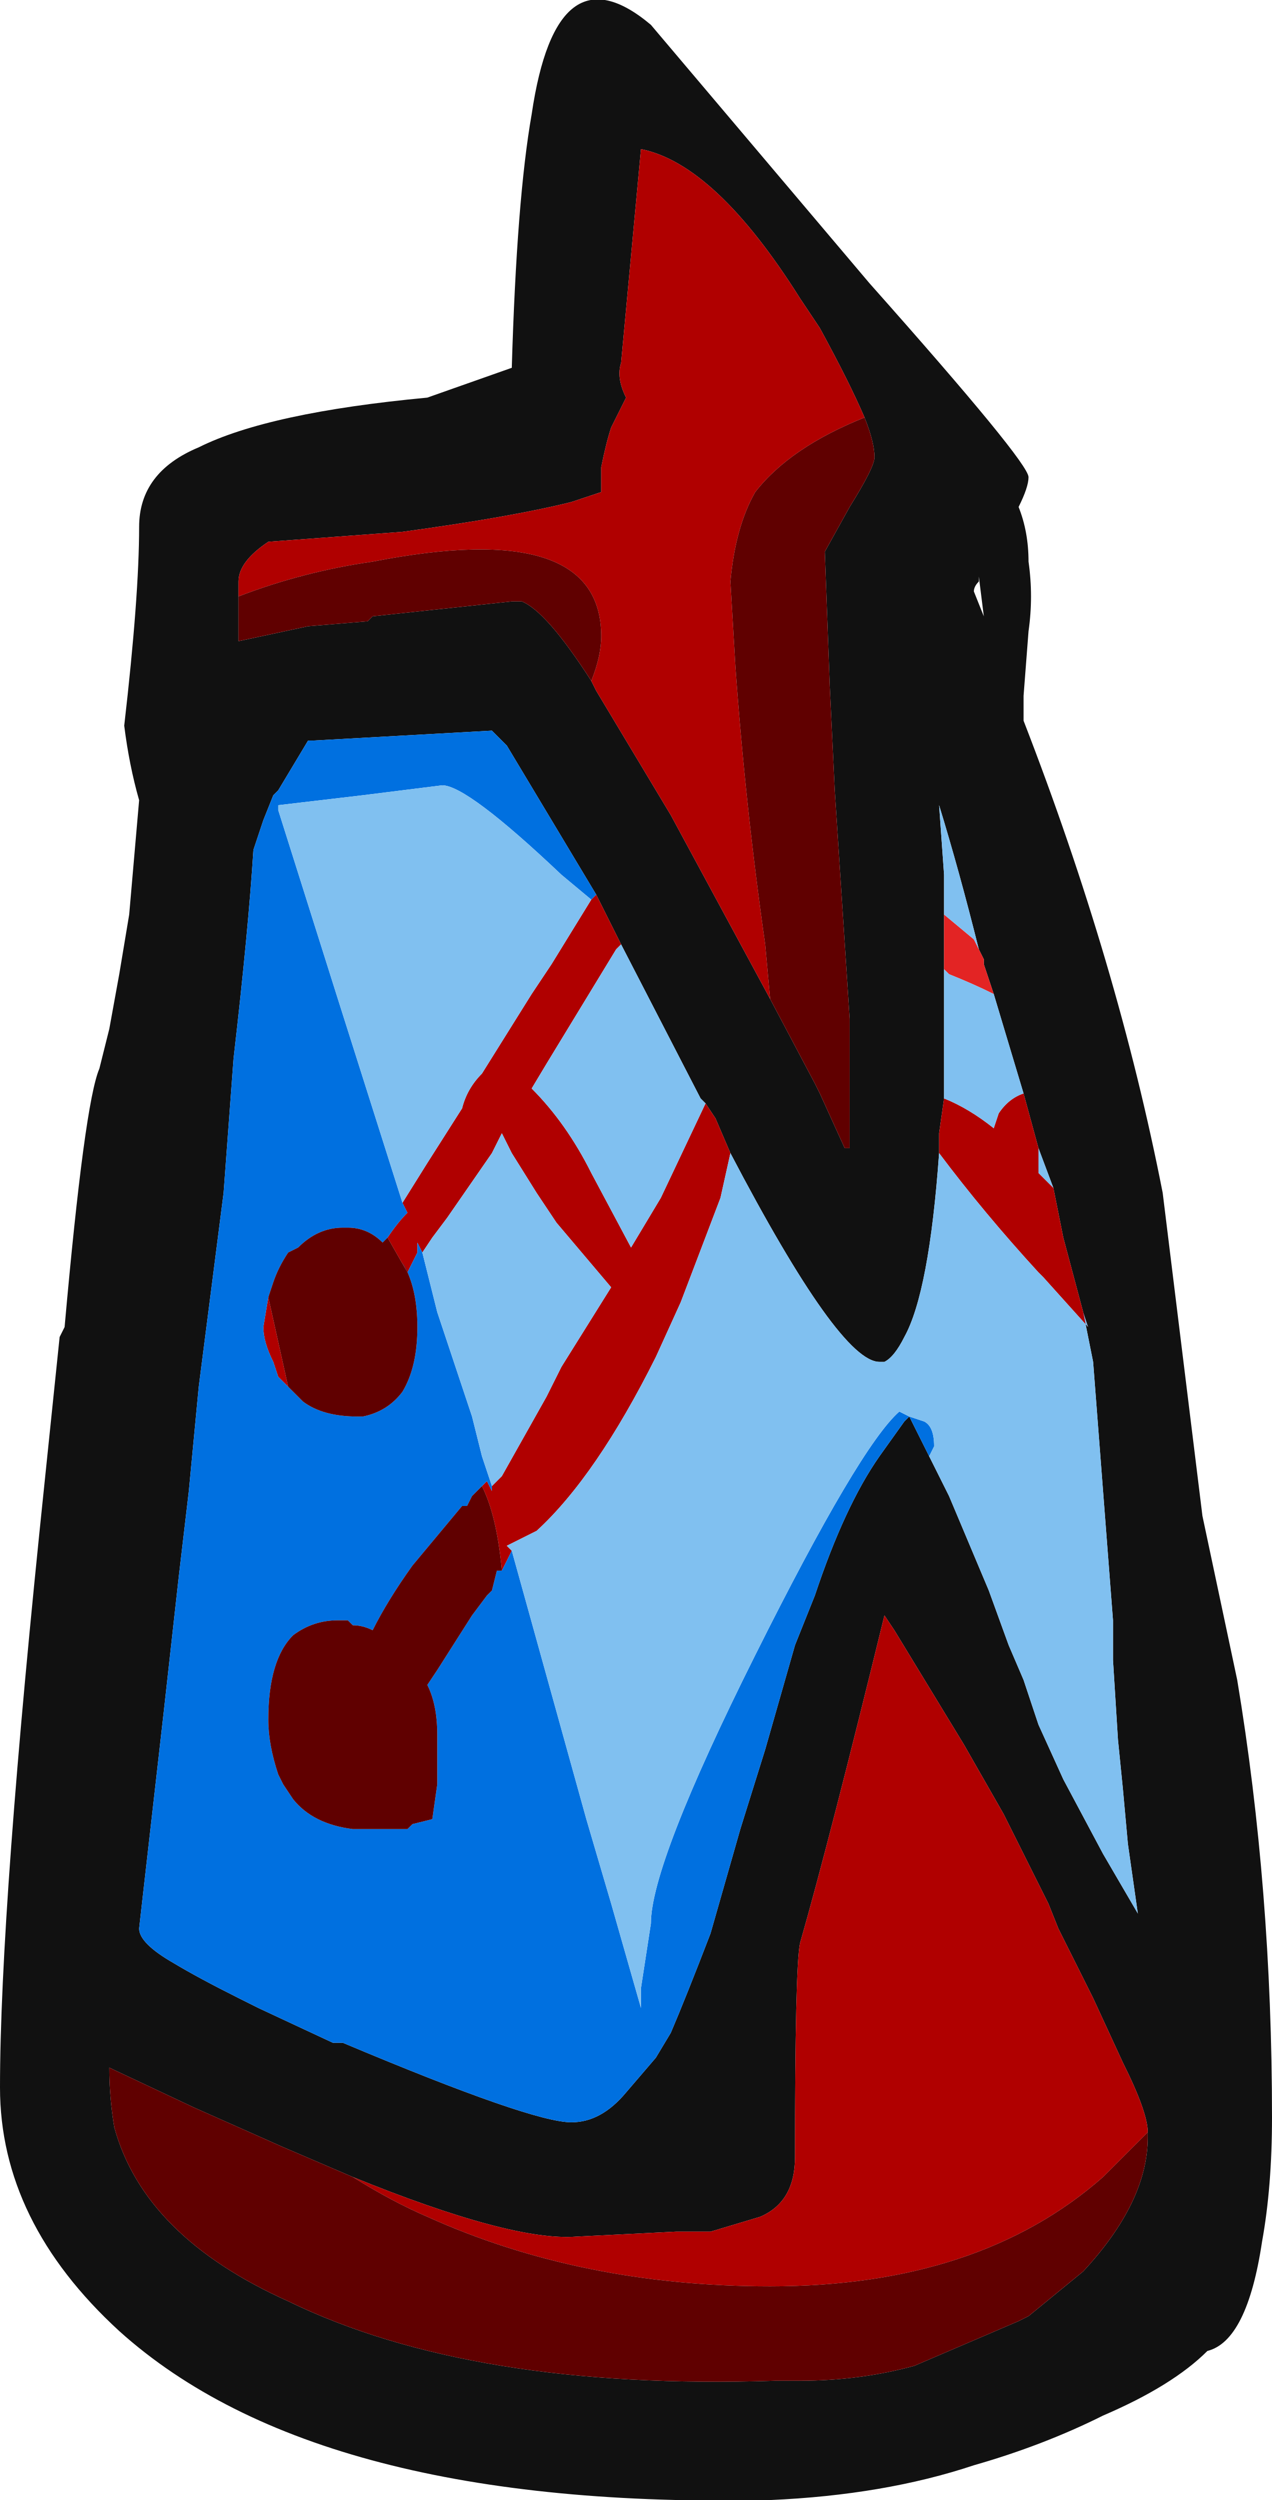 <?xml version="1.0" encoding="UTF-8" standalone="no"?>
<svg xmlns:ffdec="https://www.free-decompiler.com/flash" xmlns:xlink="http://www.w3.org/1999/xlink" ffdec:objectType="shape" height="25.15px" width="12.8px" xmlns="http://www.w3.org/2000/svg">
  <g transform="matrix(1.0, 0.0, 0.0, 1.0, 3.85, 12.75)">
    <path d="M6.4 -7.65 Q6.5 -7.4 6.5 -7.1 6.55 -6.75 6.5 -6.4 L6.45 -5.75 6.45 -5.5 Q7.4 -3.05 7.85 -0.75 L8.25 2.5 8.6 4.15 Q8.95 6.25 8.95 8.55 8.95 9.25 8.85 9.8 8.7 10.8 8.3 10.9 7.95 11.25 7.25 11.55 6.65 11.85 5.95 12.05 5.05 12.35 3.9 12.4 -0.65 12.5 -2.65 10.7 -3.85 9.6 -3.85 8.25 -3.85 6.45 -3.4 2.15 L-3.25 0.7 -3.2 0.6 Q-3.0 -1.65 -2.85 -2.0 L-2.75 -2.4 -2.65 -2.95 -2.55 -3.55 -2.45 -4.7 Q-2.55 -5.05 -2.6 -5.45 -2.45 -6.75 -2.45 -7.45 -2.45 -8.0 -1.85 -8.25 -1.15 -8.6 0.45 -8.75 L1.3 -9.05 Q1.35 -10.75 1.5 -11.6 1.75 -13.3 2.7 -12.5 L4.9 -9.9 Q6.5 -8.1 6.5 -7.95 6.5 -7.85 6.4 -7.65 M4.85 -8.55 Q4.7 -8.9 4.4 -9.45 L4.2 -9.75 Q3.35 -11.1 2.6 -11.25 L2.4 -9.1 Q2.35 -8.95 2.45 -8.75 L2.3 -8.45 Q2.25 -8.3 2.2 -8.05 L2.2 -7.8 1.9 -7.7 Q1.3 -7.55 0.2 -7.4 L-1.15 -7.3 Q-1.45 -7.1 -1.45 -6.9 L-1.45 -6.75 -1.45 -6.3 -0.75 -6.45 -0.15 -6.5 -0.1 -6.55 1.3 -6.7 1.4 -6.7 Q1.65 -6.6 2.1 -5.9 L2.15 -5.8 2.9 -4.55 3.9 -2.7 4.35 -1.85 4.4 -1.75 4.65 -1.2 4.7 -1.2 4.7 -2.5 4.55 -4.8 4.5 -5.85 4.45 -7.2 4.7 -7.65 Q4.95 -8.05 4.95 -8.15 4.95 -8.3 4.85 -8.55 M6.0 -3.2 Q5.8 -4.0 5.6 -4.65 L5.65 -3.95 5.65 -3.55 5.65 -3.0 5.65 -1.7 5.6 -1.35 5.6 -1.15 Q5.5 0.25 5.25 0.7 5.15 0.9 5.05 0.95 L5.0 0.95 Q4.6 0.95 3.5 -1.15 L3.35 -1.5 3.25 -1.65 3.2 -1.7 2.4 -3.25 2.15 -3.75 1.25 -5.25 1.1 -5.4 -0.7 -5.3 -0.75 -5.3 -1.05 -4.8 -1.1 -4.75 -1.2 -4.5 Q-1.25 -4.35 -1.3 -4.2 -1.35 -3.4 -1.5 -2.1 L-1.6 -0.75 -1.85 1.2 -1.95 2.25 -2.05 3.1 -2.2 4.45 -2.45 6.65 Q-2.45 6.8 -2.1 7.0 -1.85 7.15 -1.45 7.35 -1.35 7.4 -1.25 7.45 L-0.5 7.8 -0.4 7.8 Q1.5 8.6 1.9 8.6 2.2 8.6 2.45 8.3 L2.75 7.95 2.9 7.7 Q3.05 7.35 3.3 6.7 L3.6 5.65 3.85 4.85 4.15 3.8 4.35 3.3 Q4.65 2.4 5.0 1.9 L5.25 1.55 5.3 1.5 5.5 1.9 5.7 2.3 6.1 3.25 6.3 3.8 6.45 4.15 6.6 4.6 6.85 5.15 7.25 5.9 7.6 6.5 7.5 5.8 7.45 5.25 7.4 4.75 7.35 3.95 7.35 3.55 7.15 0.95 7.05 0.45 6.85 -0.3 6.75 -0.8 6.6 -1.2 6.45 -1.75 6.15 -2.75 6.05 -3.05 6.05 -3.1 6.0 -3.2 M5.3 1.5 L5.3 1.5 M6.0 -6.95 L6.0 -6.9 Q5.95 -6.85 5.95 -6.8 L6.05 -6.55 6.0 -6.95 M7.7 8.7 Q7.7 8.5 7.45 8.0 L7.15 7.35 6.8 6.65 6.7 6.4 6.25 5.5 5.85 4.8 5.15 3.65 5.05 3.5 Q4.5 5.75 4.2 6.8 4.15 7.05 4.15 8.95 4.15 9.4 3.8 9.55 L3.3 9.7 2.95 9.7 1.95 9.75 Q1.3 9.8 -0.3 9.15 L-1.0 8.85 -1.9 8.45 -2.75 8.05 Q-2.75 8.35 -2.7 8.65 -2.4 9.75 -0.95 10.4 0.9 11.3 3.95 11.2 L4.2 11.2 Q4.8 11.2 5.35 11.05 L6.4 10.6 6.5 10.55 7.05 10.1 Q7.7 9.4 7.7 8.75 L7.7 8.7" fill="#111111" fill-rule="evenodd" stroke="none"/>
    <path d="M5.65 -3.55 L5.95 -3.3 6.0 -3.2 6.05 -3.1 6.05 -3.05 6.15 -2.75 Q5.95 -2.85 5.7 -2.95 L5.65 -3.0 5.65 -3.55" fill="#e32424" fill-rule="evenodd" stroke="none"/>
    <path d="M-1.45 -6.75 L-1.45 -6.9 Q-1.45 -7.1 -1.15 -7.3 L0.2 -7.4 Q1.3 -7.55 1.9 -7.7 L2.2 -7.8 2.2 -8.05 Q2.25 -8.3 2.3 -8.45 L2.45 -8.75 Q2.35 -8.95 2.4 -9.1 L2.6 -11.25 Q3.35 -11.1 4.2 -9.75 L4.4 -9.45 Q4.7 -8.9 4.85 -8.55 4.1 -8.25 3.75 -7.8 3.55 -7.45 3.5 -6.9 L3.55 -6.05 Q3.65 -4.65 3.85 -3.25 L3.9 -2.7 2.9 -4.55 2.15 -5.8 2.1 -5.9 Q2.2 -6.15 2.2 -6.35 2.2 -7.55 -0.1 -7.1 -0.8 -7.0 -1.45 -6.75 M6.45 -1.75 L6.6 -1.2 6.6 -0.95 6.75 -0.8 6.85 -0.3 7.05 0.45 7.1 0.6 6.65 0.1 6.6 0.05 Q6.05 -0.55 5.6 -1.15 L5.6 -1.35 5.65 -1.7 Q5.9 -1.6 6.15 -1.4 L6.2 -1.55 Q6.3 -1.7 6.45 -1.75 M2.15 -3.75 L2.4 -3.25 2.35 -3.2 1.65 -2.05 1.5 -1.8 Q1.85 -1.45 2.1 -0.95 L2.5 -0.2 2.8 -0.7 3.25 -1.65 3.35 -1.5 3.5 -1.15 3.4 -0.7 3.0 0.35 2.75 0.9 Q2.15 2.1 1.55 2.65 L1.25 2.8 1.3 2.85 1.2 3.05 Q1.15 2.5 1.0 2.2 L0.9 2.3 1.05 2.15 1.1 2.25 1.1 2.2 1.2 2.1 1.65 1.3 1.8 1.0 2.3 0.2 1.75 -0.45 1.55 -0.75 1.3 -1.15 1.2 -1.35 1.1 -1.15 0.65 -0.5 0.5 -0.3 0.4 -0.15 0.35 -0.25 0.35 -0.15 0.25 0.05 0.05 -0.3 Q0.15 -0.45 0.25 -0.55 L0.2 -0.65 0.45 -1.05 0.8 -1.6 Q0.85 -1.8 1.0 -1.95 L1.5 -2.75 1.7 -3.05 2.1 -3.7 2.15 -3.75 M-0.3 9.15 Q1.3 9.8 1.95 9.75 L2.95 9.7 3.3 9.7 3.8 9.55 Q4.15 9.4 4.15 8.95 4.15 7.05 4.2 6.8 4.5 5.75 5.05 3.5 L5.15 3.65 5.85 4.8 6.25 5.5 6.7 6.4 6.8 6.65 7.15 7.35 7.45 8.0 Q7.7 8.5 7.7 8.7 L7.25 9.15 Q6.0 10.25 3.9 10.25 2.0 10.25 0.45 9.55 0.1 9.4 -0.3 9.15 M-0.9 1.25 L-1.05 1.1 -1.1 0.95 Q-1.2 0.75 -1.2 0.6 L-1.15 0.3 -0.95 1.2 -0.9 1.25" fill="#b00000" fill-rule="evenodd" stroke="none"/>
    <path d="M5.5 1.9 L5.3 1.5 5.25 1.55 5.0 1.9 Q4.65 2.4 4.35 3.3 L4.15 3.8 3.85 4.85 3.6 5.65 3.3 6.7 Q3.05 7.35 2.9 7.7 L2.75 7.95 2.45 8.3 Q2.2 8.6 1.9 8.6 1.5 8.6 -0.4 7.8 L-0.5 7.8 -1.25 7.45 Q-1.35 7.4 -1.45 7.35 -1.85 7.15 -2.1 7.0 -2.45 6.8 -2.45 6.65 L-2.2 4.45 -2.05 3.1 -1.95 2.25 -1.85 1.2 -1.6 -0.75 -1.5 -2.1 Q-1.35 -3.4 -1.3 -4.2 -1.25 -4.35 -1.2 -4.5 L-1.1 -4.75 -1.05 -4.8 -0.75 -5.3 -0.7 -5.3 1.1 -5.4 1.25 -5.25 2.15 -3.75 2.1 -3.7 1.8 -3.95 Q0.85 -4.85 0.6 -4.85 L-0.2 -4.75 -1.05 -4.65 -1.05 -4.6 -0.45 -2.7 0.2 -0.65 0.25 -0.55 Q0.15 -0.45 0.05 -0.3 L0.0 -0.25 Q-0.15 -0.4 -0.35 -0.4 L-0.4 -0.4 Q-0.65 -0.4 -0.85 -0.2 L-0.95 -0.15 Q-1.05 0.0 -1.1 0.15 L-1.15 0.3 -1.2 0.6 Q-1.2 0.75 -1.1 0.95 L-1.05 1.1 -0.9 1.25 -0.8 1.35 Q-0.6 1.5 -0.25 1.5 L-0.2 1.5 Q0.05 1.45 0.2 1.25 0.35 1.0 0.35 0.6 0.35 0.2 0.2 -0.05 L0.25 0.05 0.35 -0.15 0.35 -0.25 0.4 -0.15 0.55 0.45 0.9 1.5 1.0 1.9 1.1 2.2 1.1 2.25 1.05 2.15 0.9 2.3 0.85 2.4 0.8 2.4 Q0.55 2.7 0.3 3.0 0.05 3.35 -0.1 3.65 -0.2 3.6 -0.3 3.6 L-0.35 3.55 -0.45 3.55 Q-0.7 3.55 -0.9 3.7 -1.15 3.95 -1.15 4.55 -1.15 4.8 -1.05 5.1 L-1.0 5.2 -0.9 5.35 Q-0.7 5.6 -0.3 5.65 L0.25 5.65 0.3 5.6 0.5 5.55 0.55 5.2 0.55 4.7 Q0.55 4.4 0.45 4.2 L0.55 4.05 0.9 3.5 1.05 3.3 1.1 3.25 1.15 3.05 1.2 3.05 1.3 2.85 2.05 5.55 2.3 6.4 2.6 7.45 2.6 7.25 2.7 6.6 Q2.7 6.0 3.75 3.9 4.8 1.8 5.2 1.45 L5.3 1.5 5.45 1.55 Q5.55 1.6 5.55 1.8 L5.5 1.9" fill="#0070e0" fill-rule="evenodd" stroke="none"/>
    <path d="M5.65 -3.55 L5.65 -3.95 5.6 -4.65 Q5.8 -4.0 6.0 -3.2 L5.95 -3.3 5.65 -3.55 M6.15 -2.75 L6.45 -1.75 Q6.3 -1.7 6.2 -1.55 L6.15 -1.4 Q5.9 -1.6 5.65 -1.7 L5.65 -3.0 5.7 -2.95 Q5.95 -2.85 6.15 -2.75 M6.6 -1.2 L6.75 -0.8 6.6 -0.95 6.6 -1.2 M7.05 0.45 L7.15 0.95 7.35 3.55 7.35 3.95 7.4 4.75 7.45 5.25 7.5 5.8 7.6 6.5 7.25 5.9 6.85 5.15 6.6 4.6 6.45 4.15 6.3 3.8 6.1 3.25 5.7 2.3 5.5 1.9 5.55 1.8 Q5.55 1.6 5.45 1.55 L5.3 1.5 5.3 1.5 5.2 1.45 Q4.8 1.8 3.75 3.9 2.7 6.0 2.7 6.6 L2.6 7.25 2.6 7.45 2.3 6.4 2.05 5.55 1.3 2.85 1.25 2.8 1.55 2.65 Q2.15 2.1 2.75 0.9 L3.0 0.35 3.4 -0.7 3.5 -1.15 Q4.6 0.95 5.0 0.95 L5.05 0.95 Q5.15 0.9 5.25 0.7 5.5 0.25 5.6 -1.15 6.05 -0.55 6.6 0.05 L6.65 0.1 7.1 0.6 7.05 0.45 M2.4 -3.25 L3.2 -1.7 3.25 -1.65 2.8 -0.7 2.5 -0.2 2.1 -0.95 Q1.85 -1.45 1.5 -1.8 L1.65 -2.05 2.35 -3.2 2.4 -3.25 M0.2 -0.65 L-0.45 -2.7 -1.05 -4.6 -1.05 -4.65 -0.2 -4.75 0.6 -4.85 Q0.85 -4.85 1.8 -3.95 L2.1 -3.7 1.7 -3.05 1.5 -2.75 1.0 -1.95 Q0.85 -1.8 0.8 -1.6 L0.45 -1.05 0.2 -0.65 M0.4 -0.15 L0.5 -0.3 0.65 -0.5 1.1 -1.15 1.2 -1.35 1.3 -1.15 1.55 -0.75 1.75 -0.45 2.3 0.2 1.8 1.0 1.65 1.3 1.2 2.1 1.1 2.2 1.0 1.9 0.9 1.5 0.55 0.45 0.4 -0.15" fill="#80c0f0" fill-rule="evenodd" stroke="none"/>
    <path d="M-1.45 -6.75 Q-0.8 -7.0 -0.1 -7.1 2.2 -7.55 2.2 -6.35 2.2 -6.15 2.1 -5.9 1.65 -6.6 1.4 -6.7 L1.3 -6.7 -0.1 -6.55 -0.15 -6.5 -0.75 -6.45 -1.45 -6.3 -1.45 -6.75 M3.9 -2.7 L3.85 -3.25 Q3.65 -4.65 3.55 -6.05 L3.5 -6.9 Q3.55 -7.45 3.75 -7.8 4.1 -8.25 4.85 -8.55 4.95 -8.3 4.95 -8.15 4.95 -8.05 4.7 -7.65 L4.45 -7.2 4.5 -5.85 4.55 -4.8 4.7 -2.5 4.7 -1.2 4.65 -1.2 4.4 -1.75 4.35 -1.85 3.9 -2.7 M0.05 -0.3 L0.25 0.05 0.2 -0.05 Q0.35 0.2 0.35 0.6 0.35 1.0 0.2 1.25 0.05 1.45 -0.2 1.5 L-0.25 1.5 Q-0.6 1.5 -0.8 1.35 L-0.9 1.25 -0.95 1.2 -1.15 0.3 -1.1 0.15 Q-1.05 0.0 -0.95 -0.15 L-0.85 -0.2 Q-0.65 -0.4 -0.4 -0.4 L-0.35 -0.4 Q-0.15 -0.4 0.0 -0.25 L0.05 -0.3 M0.9 2.3 L1.0 2.2 Q1.15 2.5 1.2 3.05 L1.15 3.05 1.1 3.25 1.05 3.3 0.9 3.5 0.55 4.05 0.45 4.2 Q0.55 4.4 0.55 4.7 L0.55 5.2 0.5 5.55 0.3 5.6 0.25 5.65 -0.3 5.65 Q-0.7 5.6 -0.9 5.35 L-1.0 5.2 -1.05 5.1 Q-1.15 4.8 -1.15 4.55 -1.15 3.95 -0.9 3.7 -0.7 3.55 -0.45 3.55 L-0.35 3.55 -0.3 3.6 Q-0.2 3.6 -0.1 3.65 0.05 3.35 0.3 3.0 0.55 2.7 0.8 2.4 L0.85 2.4 0.9 2.3 M-0.3 9.15 Q0.1 9.4 0.45 9.55 2.0 10.25 3.9 10.25 6.0 10.25 7.25 9.15 L7.7 8.7 7.7 8.75 Q7.7 9.4 7.05 10.1 L6.5 10.55 6.4 10.6 5.35 11.05 Q4.8 11.2 4.2 11.2 L3.95 11.2 Q0.9 11.3 -0.95 10.4 -2.4 9.75 -2.7 8.65 -2.75 8.35 -2.75 8.05 L-1.9 8.45 -1.0 8.85 -0.3 9.15" fill="#600000" fill-rule="evenodd" stroke="none"/>
  </g>
</svg>
